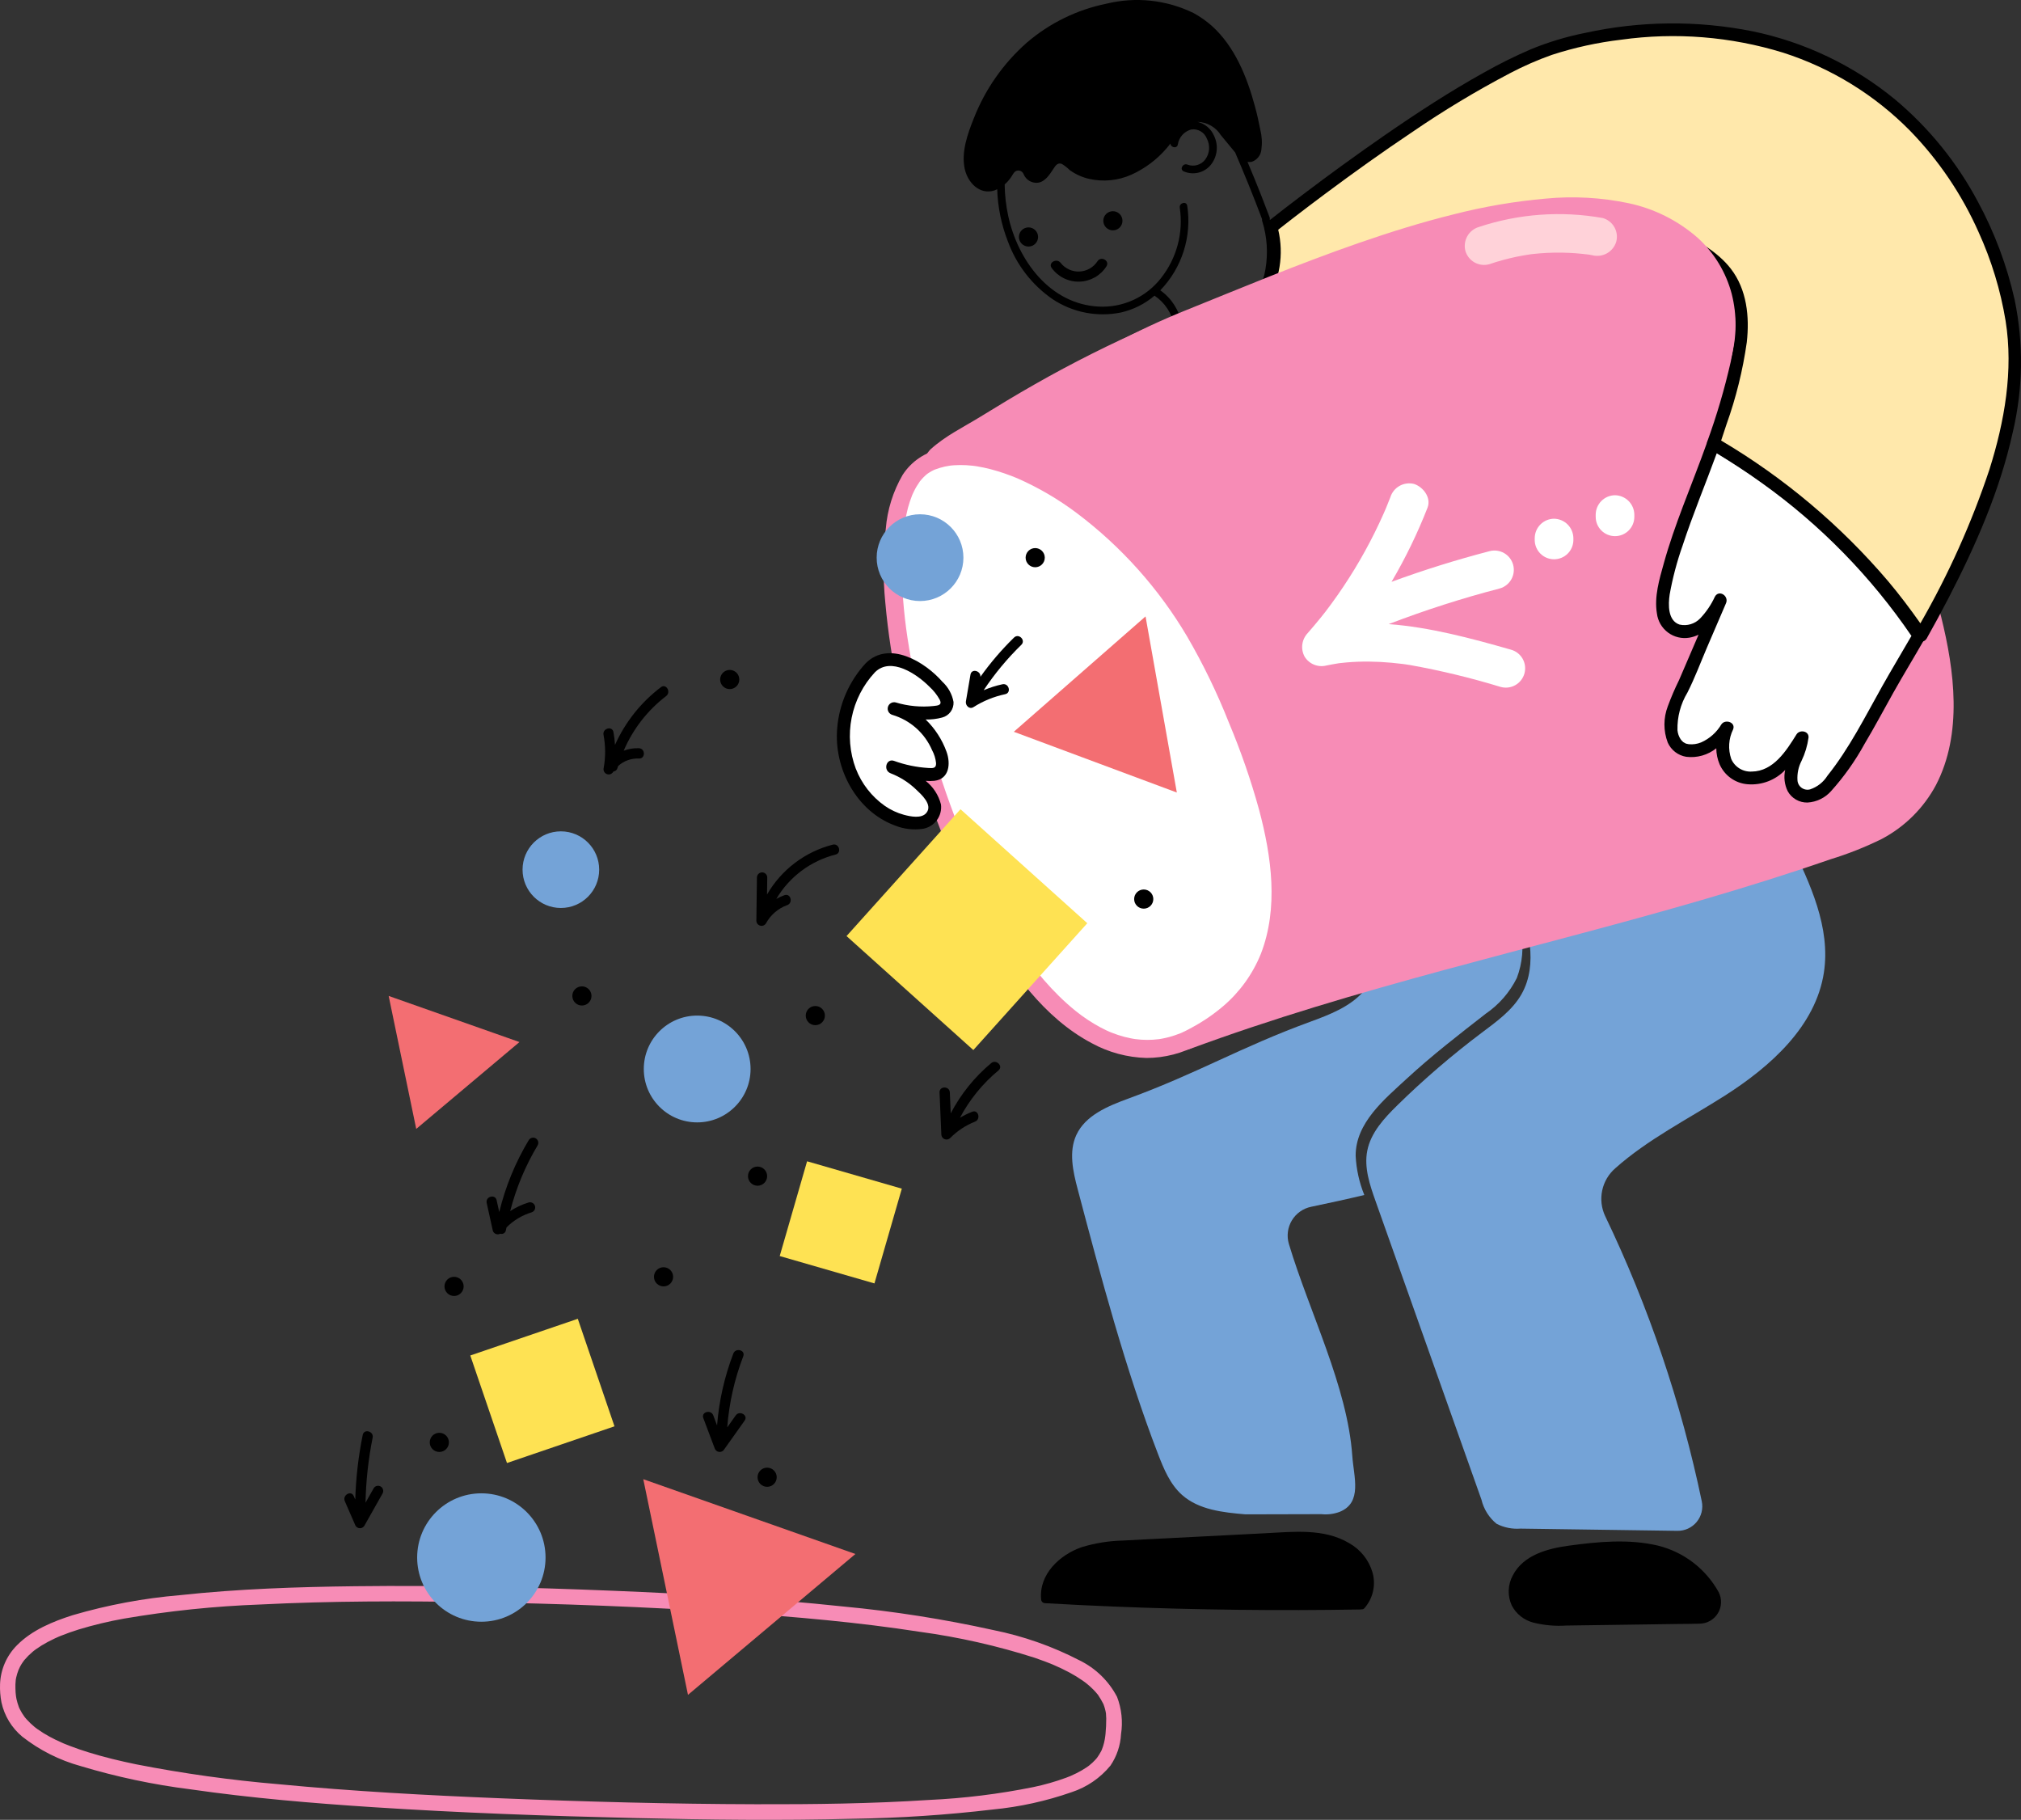 <?xml version="1.0" encoding="UTF-8" standalone="no"?>
<svg
   width="514.252"
   height="462.987"
   viewBox="0 0 514.252 462.987"
   fill="none"
   version="1.1"
   id="svg106"
   sodipodi:docname="HeroImage.svg"
   inkscape:version="1.1.1 (3bf5ae0d25, 2021-09-20)"
   xmlns:inkscape="http://www.inkscape.org/namespaces/inkscape"
   xmlns:sodipodi="http://sodipodi.sourceforge.net/DTD/sodipodi-0.dtd"
   xmlns="http://www.w3.org/2000/svg"
   xmlns:svg="http://www.w3.org/2000/svg">
  <rect x="0" y="0" width="514.252" height="462.987" fill="#333333" stroke="none"/>
  <defs
     id="defs110" />
  <sodipodi:namedview
     id="namedview108"
     pagecolor="#ffffff"
     bordercolor="#666666"
     borderopacity="1.0"
     inkscape:pageshadow="2"
     inkscape:pageopacity="0.0"
     inkscape:pagecheckerboard="0"
     showgrid="false"
     inkscape:zoom="1.6409774"
     inkscape:cx="256.85911"
     inkscape:cy="231.2646"
     inkscape:window-width="2560"
     inkscape:window-height="1369"
     inkscape:window-x="1592"
     inkscape:window-y="-8"
     inkscape:window-maximized="1"
     inkscape:current-layer="svg106" />
  <path
     d="m 455.553,214.426 c 5.072,10.383 10.285,21.578 8.547,32.984 -2.071,13.633 -13.521,23.897 -25.236,31.356 -9.399,5.98 -19.634,11.135 -27.852,18.461 -1.692,1.468 -2.86,3.448 -3.325,5.639 -0.466,2.191 -0.204,4.475 0.745,6.504 11.097,23.118 19.356,47.494 24.596,72.597 0.189,0.917 0.169,1.864 -0.058,2.773 -0.227,0.908 -0.655,1.753 -1.253,2.473 -0.598,0.721 -1.351,1.297 -2.202,1.687 -0.851,0.389 -1.779,0.582 -2.715,0.565 l -39.9,-0.566 c -2.099,0.161 -4.201,-0.261 -6.075,-1.218 -1.923,-1.562 -3.278,-3.714 -3.854,-6.124 -8.985,-25.326 -17.97,-50.653 -26.955,-75.978 -1.466,-4.132 -2.954,-8.512 -2.113,-12.805 0.899,-4.611 4.304,-8.289 7.673,-11.591 6.742,-6.609 13.91,-12.77 21.457,-18.442 3.795,-2.85 7.803,-5.709 10.131,-9.823 4.327,-7.65 1.669,-17.155 -1.081,-25.49 16.007,-15.149 48.016,-18.428 69.47,-13.002 z"
     fill="#74a3d7"
     id="path2" />
  <path
     d="m 273.884,288.746 c 2.305,-4.993 8.017,-7.345 13.222,-9.251 17.744,-6.499 28.408,-12.999 46.152,-19.496 5.051,-1.85 10.332,-3.857 13.822,-7.916 3.49,-4.059 4.36,-10.855 0.388,-14.455 l -0.014,-0.244 c 4.336,-5.133 9.674,-9.327 15.687,-12.325 6.014,-2.998 12.576,-4.736 19.285,-5.109 2.287,-0.13 4.582,-0.011 6.843,0.355 -1.774,1.221 -3.458,2.571 -5.036,4.038 -0.124,0.122 -0.213,0.275 -0.257,0.443 -0.044,0.168 -0.043,0.345 0.005,0.512 1.341,3.789 2.358,7.685 3.04,11.646 0.743,3.976 0.378,8.079 -1.054,11.862 -1.806,3.641 -4.514,6.76 -7.866,9.06 -6.89,5.362 -13.751,10.654 -20.172,16.587 -5.644,5.219 -13.037,11.224 -12.975,19.642 0.174,3.41 0.918,6.767 2.202,9.931 -4.472,1.076 -8.996,2.041 -13.523,2.995 -1.015,0.206 -1.976,0.621 -2.821,1.219 -0.846,0.598 -1.558,1.364 -2.092,2.252 -0.533,0.887 -0.877,1.876 -1.008,2.903 -0.131,1.027 -0.047,2.07 0.246,3.063 5.19,17.31 14.912,36.322 16.137,53.924 0.374,5.364 2.646,11.911 -3.233,14.263 -1.486,0.549 -3.08,0.747 -4.656,0.578 l -19.291,0.048 c -5.717,-0.483 -11.872,-1.144 -16.137,-4.939 -3.064,-2.726 -4.671,-6.668 -6.139,-10.479 -8.207,-21.294 -14.582,-45.244 -20.413,-67.294 -1.201,-4.538 -2.32,-9.535 -0.342,-13.813 z"
     fill="#74a3d7"
     id="path4" />
  <path
     d="m 238.688,116.125 c 3.416,-3.155 8.349,-5.497 12.295,-7.957 14.528,-9.167 29.757,-17.172 45.546,-23.94 32.743,-13.85 67.756,-21.003 102.387,-28.361 18.524,-3.94 57.562,17.182 77.399,60.769 19.836,43.586 29.827,84.66 -4.501,97.068 -56.732,20.505 -113.447,29.822 -170.027,50.746 0,0 -57.775,-127.036 -61.591,-136.669 -1.474,-3.724 -4.779,-8.634 -1.508,-11.656 z"
     fill="#f78cb6"
     id="path6" />
  <path
     d="m 236.833,114.272 c 3.724,-3.378 8.254,-5.56 12.502,-8.168 4.652,-2.857 9.309,-5.691 14.058,-8.379 9.457,-5.383 19.189,-10.267 29.157,-14.632 20.266,-8.536 41.231,-15.307 62.662,-20.237 10.651,-2.586 21.364,-4.916 32.082,-7.202 6.515,-1.389 13.058,-3.416 19.779,-2.685 12.134,1.318 23.577,7.405 33.263,14.556 13.323,9.951 24.453,22.541 32.695,36.985 4.727,8.55 8.842,17.426 12.314,26.559 3.445,8.399 6.311,17.024 8.579,25.814 3.421,13.754 5.498,29.744 -1.307,42.84 -3.125,5.844 -7.926,10.62 -13.786,13.715 -4.188,2.067 -8.536,3.792 -13.002,5.159 -5.469,1.892 -10.966,3.706 -16.492,5.444 -21.62,6.817 -43.56,12.541 -65.464,18.351 -21.94,5.82 -43.863,11.757 -65.395,18.962 -5.363,1.792 -10.696,3.667 -16.001,5.625 -0.557,0.154 -1.15,0.119 -1.685,-0.099 -0.536,-0.218 -0.984,-0.608 -1.275,-1.107 -2.117,-4.653 -4.233,-9.308 -6.348,-13.965 -5.026,-11.067 -10.05,-22.136 -15.074,-33.207 -6.029,-13.308 -12.052,-26.619 -18.07,-39.936 -5.16,-11.43 -10.303,-22.866 -15.428,-34.31 -1.627,-3.643 -3.242,-7.291 -4.846,-10.944 -0.557,-1.274 -1.106,-2.553 -1.648,-3.835 -1.206,-2.426 -2.234,-4.937 -3.075,-7.512 -0.436,-1.339 -0.5,-2.772 -0.185,-4.144 0.315,-1.373 0.998,-2.634 1.974,-3.648 0.497,-0.466 1.155,-0.72 1.836,-0.709 0.681,0.011 1.33,0.286 1.812,0.768 0.481,0.481 0.757,1.13 0.768,1.811 0.011,0.681 -0.242,1.339 -0.707,1.836 -0.293,0.255 -0.504,0.59 -0.609,0.964 -0.105,0.373 -0.099,0.769 0.018,1.139 0.244,1.123 0.619,2.214 1.117,3.249 0.621,1.387 1.242,2.765 1.823,4.169 l 0.218,0.532 c 0.195,0.477 -0.252,-0.585 -0.126,-0.298 0.052,0.119 0.101,0.24 0.153,0.355 0.236,0.551 0.473,1.101 0.709,1.651 1.461,3.369 2.953,6.719 4.446,10.072 4.872,10.935 9.778,21.853 14.719,32.756 5.941,13.171 11.896,26.335 17.864,39.493 5.18,11.434 10.365,22.863 15.556,34.29 l 5.096,11.22 c 0.8,1.759 1.749,3.514 2.423,5.32 0.03,0.079 0.071,0.156 0.106,0.234 l -2.961,-1.204 c 21.131,-7.803 42.753,-14.155 64.482,-20.059 21.367,-5.806 42.842,-11.218 64.115,-17.378 10.836,-3.136 21.62,-6.462 32.297,-10.108 2.68,-0.915 5.353,-1.851 8.019,-2.807 1.721,-0.585 3.404,-1.278 5.038,-2.074 1.497,-0.741 2.941,-1.586 4.32,-2.528 0.332,-0.226 0.656,-0.46 0.979,-0.697 0.041,-0.03 0.396,-0.296 0.099,-0.068 0.139,-0.106 0.275,-0.216 0.41,-0.326 0.635,-0.513 1.249,-1.051 1.842,-1.614 2.136,-1.959 3.905,-4.284 5.225,-6.864 0.656,-1.185 1.209,-2.424 1.651,-3.705 0.515,-1.45 0.938,-2.93 1.268,-4.433 0.162,-0.729 0.303,-1.463 0.423,-2.201 0.178,-1.046 0.178,-1.11 0.281,-2.112 0.177,-1.672 0.255,-3.351 0.269,-5.032 0.015,-3.492 -0.222,-6.981 -0.709,-10.438 -2.493,-17.443 -9.232,-34.247 -16.439,-50.207 -6.827,-15.501 -16.789,-29.42 -29.26,-40.882 -5.091,-4.649 -10.665,-8.738 -16.628,-12.197 -4.911,-2.966 -10.204,-5.245 -15.733,-6.773 -1.206,-0.328 -2.426,-0.614 -3.654,-0.844 -0.553,-0.105 -1.106,-0.177 -1.659,-0.277 -0.481,-0.082 0.046,0 0.122,0.014 l -0.475,-0.059 c -0.312,-0.037 -0.625,-0.069 -0.937,-0.098 -1.071,-0.098 -2.147,-0.14 -3.224,-0.124 -0.478,0.009 -0.959,0.03 -1.436,0.066 -0.246,0.018 -0.491,0.043 -0.738,0.066 -0.847,0.08 0.355,-0.078 -0.337,0.041 -4.61,0.778 -9.177,1.913 -13.745,2.889 -5.25,1.122 -10.495,2.266 -15.734,3.431 -21.08,4.439 -41.836,10.298 -62.126,17.538 -19.921,7.637 -39.047,17.209 -57.101,28.577 -3.846,2.362 -8.072,4.293 -11.442,7.347 -2.495,2.256 -6.215,-1.442 -3.708,-3.713 z"
     fill="#f78cb6"
     id="path8" />
  <path
     d="m 246.158,221.495 c -18.415,-40.45 -26.849,-96.069 -9.606,-103.918 17.242,-7.849 55.356,14.627 73.77,55.076 18.414,40.45 25.325,74.628 -7.093,91.405 -16.811,8.705 -38.65,-2.114 -57.071,-42.563 z"
     fill="#ffffff"
     id="path10" />
  <path
     d="m 225.388,134.569 c 0.385,-4.85 1.852,-9.551 4.295,-13.759 1.099,-1.704 2.534,-3.167 4.217,-4.298 1.683,-1.132 3.579,-1.908 5.572,-2.283 10.012,-2.048 20.619,2.306 29.117,7.25 12.225,7.375 22.829,17.153 31.169,28.742 4.84,6.534 8.99,13.551 12.385,20.939 3.625,7.78 6.852,15.738 9.67,23.845 4.503,13.174 7.98,27.633 5.485,41.581 -1.022,5.912 -3.406,11.505 -6.964,16.336 -4.121,5.348 -9.37,9.723 -15.373,12.816 -4.053,2.233 -8.604,3.41 -13.232,3.42 -4.883,-0.13 -9.664,-1.422 -13.948,-3.77 -12.129,-6.403 -20.748,-18.575 -27.309,-30.242 -2.287,-4.068 -4.369,-8.25 -6.308,-12.493 -6.802,-15.003 -11.975,-30.693 -15.428,-46.8 -1.631,-7.441 -2.789,-14.978 -3.465,-22.566 -0.619,-6.226 -0.579,-12.5 0.117,-18.718 z m 5.914,30.175 c 2.577,15.505 6.77,30.697 12.511,45.329 1.346,3.461 2.785,6.883 4.318,10.264 6.145,13.456 13.845,27.334 25.508,36.814 1.985,1.601 4.115,3.014 6.361,4.222 0.484,0.258 0.975,0.506 1.472,0.74 0.259,0.122 0.521,0.241 0.784,0.355 l 0.113,0.049 c 0.169,0.071 0.339,0.14 0.509,0.208 1.043,0.412 2.109,0.764 3.192,1.055 0.51,0.135 1.021,0.253 1.536,0.354 0.223,0.047 0.445,0.089 0.668,0.128 0.098,0.018 0.465,0.073 0.626,0.099 1.982,0.262 3.989,0.268 5.973,0.018 0.12,-0.019 0.301,-0.044 0.379,-0.058 0.242,-0.039 0.483,-0.084 0.724,-0.132 0.511,-0.102 1.018,-0.221 1.521,-0.354 0.983,-0.269 1.95,-0.593 2.896,-0.972 0.033,-0.015 0.067,-0.028 0.101,-0.037 0.034,-0.018 0.085,-0.043 0.211,-0.1 0.229,-0.104 0.458,-0.209 0.683,-0.317 0.663,-0.321 1.312,-0.667 1.951,-1.021 2.804,-1.51 5.441,-3.311 7.868,-5.374 4.237,-3.605 7.539,-8.182 9.624,-13.34 4.517,-11.651 2.736,-24.708 -0.445,-36.634 -2.076,-7.537 -4.637,-14.932 -7.668,-22.138 -2.99,-7.576 -6.546,-14.915 -10.64,-21.956 -7.21,-12.196 -16.742,-22.86 -28.056,-31.388 -4.691,-3.527 -9.773,-6.502 -15.144,-8.867 -0.243,-0.104 -0.903,-0.372 -1.442,-0.581 -0.649,-0.251 -1.303,-0.487 -1.961,-0.71 -1.119,-0.383 -2.252,-0.724 -3.4,-1.025 -1.147,-0.296 -2.305,-0.546 -3.474,-0.735 -0.216,-0.036 -0.432,-0.068 -0.649,-0.098 -0.062,0 -0.422,-0.051 -0.514,-0.06 -0.511,-0.056 -1.022,-0.098 -1.534,-0.126 -1.036,-0.061 -2.075,-0.057 -3.11,0.012 -0.237,0.016 -0.473,0.035 -0.71,0.059 -0.076,0 -0.275,0.032 -0.395,0.048 -0.424,0.063 -0.848,0.134 -1.266,0.227 -0.872,0.199 -1.73,0.457 -2.566,0.773 -0.059,0.021 -0.057,0.018 -0.066,0.018 l -0.113,0.06 c -0.178,0.087 -0.355,0.168 -0.532,0.262 -0.375,0.199 -0.728,0.428 -1.08,0.662 -0.055,0.037 -0.11,0.078 -0.164,0.119 -0.125,0.106 -0.253,0.211 -0.377,0.32 -0.347,0.311 -0.675,0.641 -0.983,0.99 -0.142,0.158 -0.275,0.323 -0.411,0.486 -0.034,0.039 -0.03,0.032 -0.039,0.042 l -0.092,0.139 c -0.27,0.393 -0.532,0.787 -0.779,1.197 -0.246,0.409 -0.459,0.816 -0.667,1.241 -0.094,0.19 -0.177,0.38 -0.271,0.573 -0.051,0.112 -0.101,0.223 -0.151,0.335 l -0.021,0.048 -0.037,0.096 c -0.398,1.015 -0.742,2.05 -1.032,3.101 -1.282,5.108 -1.826,10.372 -1.614,15.634 0.128,6.686 0.757,13.354 1.881,19.946 z"
     fill="#f78cb6"
     id="path12" />
  <path
     d="m 4.342,418.553 c 3.8,-3.847 9.118,-6.03 14.187,-7.638 8.918,-2.608 18.075,-4.313 27.334,-5.091 14.788,-1.596 29.691,-2.089 44.555,-2.267 21.887,-0.262 43.787,0.266 65.654,1.157 19.507,0.796 39.038,1.927 58.465,3.997 12.85,1.209 25.612,3.212 38.214,5.999 7.643,1.536 15.034,4.134 21.957,7.719 4.087,2.001 7.429,5.255 9.537,9.287 1.155,3.019 1.502,6.287 1.008,9.48 -0.151,2.871 -1.087,5.645 -2.708,8.019 -2.582,3.137 -6.002,5.474 -9.862,6.739 -6.505,2.275 -13.26,3.758 -20.12,4.417 -11.748,1.384 -23.558,2.166 -35.385,2.345 -18.539,0.48 -37.095,0.26 -55.631,-0.178 -22.234,-0.532 -44.472,-1.321 -66.667,-2.769 -15.517,-1.013 -31.034,-2.32 -46.438,-4.544 -9.451,-1.183 -18.785,-3.159 -27.905,-5.907 -5.406,-1.488 -10.462,-4.035 -14.875,-7.494 -2.693,-2.24 -4.558,-5.319 -5.295,-8.744 -0.288,-1.501 -0.407,-3.029 -0.355,-4.556 0.122,-3.754 1.671,-7.32 4.33,-9.971 z m -0.367,12.105 c 0.016,0.234 0.11,0.929 0.09,0.847 0.039,0.252 0.076,0.504 0.129,0.754 0.156,0.685 0.355,1.36 0.598,2.02 0.018,0.048 0.014,0.04 0.025,0.072 0.011,0.032 0,0 0,0 0.08,0.16 0.149,0.327 0.229,0.488 0.17,0.341 0.355,0.673 0.553,0.997 0.207,0.338 0.442,0.658 0.667,0.984 0.028,0.042 0.018,0.032 0.032,0.053 0.014,0.021 0.023,0.021 0.074,0.082 0.137,0.154 0.264,0.313 0.401,0.468 0.616,0.682 1.282,1.318 1.991,1.903 l 0.273,0.219 c 0.193,0.146 0.387,0.291 0.583,0.431 0.449,0.32 0.908,0.624 1.376,0.914 1.038,0.64 2.108,1.227 3.206,1.757 0.624,0.303 1.259,0.587 1.896,0.867 l 0.133,0.059 0.447,0.177 c 0.367,0.147 0.734,0.294 1.103,0.436 1.552,0.596 3.126,1.132 4.715,1.625 3.985,1.241 8.047,2.209 12.131,3.053 12.004,2.348 24.127,4.04 36.314,5.068 18.815,1.797 37.701,2.822 56.584,3.584 21.601,0.873 43.225,1.453 64.845,1.509 14.689,0.039 29.399,-0.14 44.061,-1.095 8.917,-0.413 17.789,-1.507 26.539,-3.274 2.816,-0.589 5.586,-1.381 8.287,-2.369 0.273,-0.103 0.545,-0.211 0.816,-0.318 l 0.236,-0.09 0.163,-0.075 c 0.493,-0.221 0.986,-0.443 1.47,-0.686 0.846,-0.42 1.664,-0.894 2.449,-1.418 0.177,-0.118 0.355,-0.24 0.52,-0.355 0.065,-0.046 0.127,-0.096 0.193,-0.144 0.298,-0.25 0.599,-0.495 0.887,-0.761 0.287,-0.266 0.517,-0.501 0.759,-0.769 0.117,-0.128 0.226,-0.261 0.34,-0.392 l 0.064,-0.08 c 0.378,-0.526 0.72,-1.076 1.025,-1.647 0.069,-0.139 0.129,-0.282 0.2,-0.419 v -0.016 c 0.099,-0.291 0.218,-0.574 0.311,-0.869 0.181,-0.581 0.327,-1.173 0.434,-1.773 0.053,-0.289 0.177,-1.318 0.082,-0.456 0.031,-0.31 0.074,-0.62 0.102,-0.933 0.116,-1.28 0.188,-2.583 0.178,-3.869 0,-0.381 -0.037,-0.759 -0.061,-1.14 v -0.078 -0.037 c -0.04,-0.199 -0.069,-0.401 -0.111,-0.6 -0.082,-0.39 -0.186,-0.775 -0.311,-1.154 -0.06,-0.188 -0.133,-0.371 -0.196,-0.557 -0.016,-0.044 -0.022,-0.064 -0.031,-0.092 l -0.031,-0.061 c -0.392,-0.778 -0.834,-1.531 -1.323,-2.252 -0.052,-0.072 -0.054,-0.08 -0.075,-0.111 -0.021,-0.018 -0.04,-0.039 -0.057,-0.061 -0.161,-0.19 -0.315,-0.383 -0.48,-0.567 -0.337,-0.38 -0.692,-0.743 -1.064,-1.091 -0.396,-0.376 -0.807,-0.73 -1.227,-1.076 l -0.284,-0.225 -0.018,-0.013 c -0.248,-0.177 -0.496,-0.367 -0.748,-0.544 -1.069,-0.742 -2.179,-1.421 -3.325,-2.036 -1.334,-0.72 -2.706,-1.366 -4.098,-1.963 l -0.066,-0.03 -0.167,-0.068 -0.576,-0.236 c -0.42,-0.177 -0.844,-0.333 -1.268,-0.494 -0.871,-0.332 -1.747,-0.648 -2.628,-0.947 -9.559,-3.059 -19.368,-5.278 -29.313,-6.631 -15.728,-2.436 -31.617,-3.82 -47.488,-4.885 -22.02,-1.479 -44.092,-2.279 -66.156,-2.66 -18.037,-0.312 -36.102,-0.309 -54.122,0.599 -11.656,0.426 -23.272,1.629 -34.768,3.602 -3.882,0.694 -7.719,1.616 -11.493,2.761 -1.532,0.479 -3.047,1.011 -4.536,1.61 -0.145,0.057 -0.289,0.117 -0.433,0.177 l -0.135,0.059 c -0.33,0.147 -0.66,0.291 -0.988,0.443 -0.597,0.279 -1.188,0.575 -1.773,0.887 -1.026,0.543 -2.015,1.153 -2.962,1.825 -0.112,0.079 -0.456,0.344 -0.491,0.365 -0.145,0.117 -0.291,0.232 -0.433,0.355 -0.363,0.307 -0.713,0.628 -1.052,0.963 -0.326,0.326 -0.633,0.666 -0.933,1.016 -0.06,0.069 -0.117,0.141 -0.177,0.212 -0.11,0.155 -0.223,0.305 -0.33,0.462 -0.234,0.342 -0.45,0.696 -0.649,1.064 -0.096,0.177 -0.342,0.75 -0.411,0.886 -0.238,0.612 -0.431,1.24 -0.576,1.88 -0.039,0.177 -0.066,0.365 -0.103,0.548 l -0.014,0.064 v 0.033 c -0.025,0.373 -0.069,0.743 -0.082,1.118 -0.005,0.693 0,1.404 0.05,2.112 z"
     fill="#f78cb6"
     id="path14" />
  <path
     d="m 177.402,285.551 c -7.503,0 -13.586,-6.083 -13.586,-13.586 0,-7.503 6.083,-13.585 13.586,-13.585 7.503,0 13.585,6.082 13.585,13.585 0,7.503 -6.082,13.586 -13.585,13.586 z"
     fill="#74a3d7"
     id="path16" />
  <path
     d="m 142.715,231.001 c -5.383,0 -9.748,-4.364 -9.748,-9.748 0,-5.383 4.365,-9.748 9.748,-9.748 5.384,0 9.749,4.365 9.749,9.748 0,5.384 -4.365,9.748 -9.749,9.748 z"
     fill="#74a3d7"
     id="path18" />
  <path
     d="m 122.482,412.589 c -9.021,0 -16.334,-7.313 -16.334,-16.334 0,-9.021 7.313,-16.334 16.334,-16.334 9.021,0 16.334,7.313 16.334,16.334 0,9.021 -7.313,16.334 -16.334,16.334 z"
     fill="#74a3d7"
     id="path20" />
  <path
     d="m 234.108,152.914 c -6.096,0 -11.037,-4.941 -11.037,-11.037 0,-6.095 4.941,-11.037 11.037,-11.037 6.096,0 11.037,4.942 11.037,11.037 0,6.096 -4.941,11.037 -11.037,11.037 z"
     fill="#74a3d7"
     id="path22" />
  <path
     d="m 257.968,186.175 41.482,15.455 -7.962,-44.805 z"
     fill="#f36e72"
     id="path24" />
  <path
     d="m 105.912,287.211 26.268,-22.098 -33.282,-11.732 z"
     fill="#f36e72"
     id="path26" />
  <path
     d="m 175.059,431.195 42.605,-35.839 -53.979,-19.03 z"
     fill="#f36e72"
     id="path28" />
  <path
     d="m 119.667,344.854 27.356,-9.335 9.335,27.356 -27.357,9.335 z"
     fill="#fee253"
     id="path30" />
  <path
     d="m 205.365,295.449 24.106,6.962 -6.963,24.106 -24.105,-6.963 z"
     fill="#fee253"
     id="path32" />
  <path
     d="m 276.667,234.88 -28.998,32.267 -32.267,-28.999 28.998,-32.267 z"
     fill="#fee253"
     id="path34" />
  <path
     d="m 192.606,223.209 c 0.013,-0.339 0.157,-0.66 0.401,-0.896 0.245,-0.236 0.571,-0.368 0.911,-0.368 0.34,0 0.666,0.132 0.911,0.368 0.244,0.236 0.388,0.557 0.4,0.896 l -0.056,4.372 c 1.802,-3.123 4.211,-5.855 7.084,-8.034 2.872,-2.179 6.152,-3.762 9.645,-4.656 1.639,-0.403 2.337,2.128 0.697,2.528 -3.13,0.793 -6.073,2.198 -8.658,4.133 -2.586,1.936 -4.762,4.364 -6.405,7.144 0.662,-0.373 1.355,-0.689 2.07,-0.945 1.596,-0.568 2.277,1.965 0.697,2.529 -2.309,0.833 -4.23,2.486 -5.398,4.644 -0.15,0.242 -0.374,0.429 -0.639,0.533 -0.264,0.104 -0.556,0.121 -0.83,0.046 -0.275,-0.074 -0.518,-0.236 -0.694,-0.459 -0.175,-0.224 -0.274,-0.499 -0.281,-0.783 z"
     fill="#000000"
     id="path36" />
  <path
     d="m 126.371,305.356 0.665,3.014 c 1.562,-6.45 4.095,-12.625 7.512,-18.315 0.18,-0.29 0.467,-0.498 0.799,-0.58 0.332,-0.082 0.682,-0.031 0.977,0.141 0.295,0.173 0.511,0.454 0.602,0.783 0.092,0.329 0.051,0.681 -0.114,0.981 -3.123,5.215 -5.478,10.853 -6.992,16.74 1.465,-0.961 3.063,-1.705 4.742,-2.208 0.331,-0.079 0.68,-0.027 0.973,0.146 0.293,0.174 0.507,0.454 0.598,0.782 0.09,0.328 0.05,0.678 -0.113,0.977 -0.164,0.299 -0.436,0.523 -0.761,0.624 -2.411,0.727 -4.602,2.044 -6.374,3.832 -0.044,0.234 -0.115,0.463 -0.157,0.699 -0.022,0.16 -0.078,0.314 -0.165,0.45 -0.087,0.137 -0.204,0.252 -0.341,0.338 -0.137,0.085 -0.291,0.14 -0.452,0.159 -0.161,0.02 -0.324,0.003 -0.477,-0.048 -0.172,0.094 -0.362,0.149 -0.557,0.16 -0.195,0.011 -0.39,-0.021 -0.572,-0.094 -0.181,-0.073 -0.344,-0.186 -0.476,-0.33 -0.132,-0.144 -0.231,-0.315 -0.289,-0.502 -0.52,-2.349 -1.039,-4.699 -1.557,-7.049 -0.362,-1.651 2.165,-2.35 2.529,-0.7 z"
     fill="#000000"
     id="path38" />
  <path
     d="m 153.568,186.952 c -0.312,-1.649 2.213,-2.355 2.529,-0.697 0.197,1.076 0.329,2.163 0.394,3.256 2.6,-5.798 6.617,-10.847 11.682,-14.684 1.345,-1.019 2.66,1.258 1.325,2.265 -4.735,3.624 -8.453,8.411 -10.792,13.896 1.235,-0.47 2.553,-0.685 3.874,-0.63 1.681,0.071 1.69,2.692 0,2.623 -1.944,-0.093 -3.847,0.588 -5.289,1.896 -0.052,0.177 -0.118,0.338 -0.165,0.511 -0.059,0.232 -0.187,0.442 -0.367,0.6 -0.18,0.158 -0.404,0.258 -0.642,0.286 -0.034,0.052 -0.084,0.087 -0.116,0.14 -0.166,0.265 -0.421,0.461 -0.719,0.555 -0.298,0.094 -0.62,0.078 -0.908,-0.043 -0.288,-0.121 -0.523,-0.341 -0.664,-0.62 -0.14,-0.279 -0.178,-0.599 -0.104,-0.903 0.507,-2.795 0.494,-5.66 -0.038,-8.451 z"
     fill="#000000"
     id="path40" />
  <path
     d="m 245.782,178.42 c 0.386,-2.266 0.773,-4.532 1.161,-6.797 0.277,-1.615 2.66,-0.986 2.525,0.571 2.546,-3.579 5.409,-6.922 8.555,-9.987 1.211,-1.176 3.066,0.675 1.853,1.853 -3.591,3.497 -6.801,7.366 -9.576,11.541 1.54,-0.655 3.138,-1.162 4.774,-1.515 1.646,-0.354 2.348,2.174 0.697,2.527 -2.864,0.606 -5.596,1.72 -8.067,3.288 -1.045,0.665 -2.1,-0.431 -1.922,-1.481 z"
     fill="#000000"
     id="path42" />
  <path
     d="m 241.691,277.942 c 0.076,1.773 0.152,3.542 0.227,5.307 2.555,-4.897 6.055,-9.239 10.296,-12.778 1.289,-1.064 3.153,0.775 1.853,1.854 -4.024,3.338 -7.354,7.431 -9.803,12.048 0.999,-0.591 2.043,-1.104 3.123,-1.532 1.574,-0.611 2.255,1.923 0.696,2.529 -2.376,0.934 -4.529,2.359 -6.318,4.182 -0.186,0.176 -0.419,0.294 -0.671,0.341 -0.251,0.046 -0.511,0.019 -0.748,-0.079 -0.237,-0.098 -0.44,-0.262 -0.585,-0.473 -0.145,-0.211 -0.227,-0.459 -0.234,-0.715 l -0.457,-10.684 c -0.073,-1.689 2.548,-1.685 2.621,0 z"
     fill="#000000"
     id="path44" />
  <path
     d="m 181.493,360.088 0.965,2.56 c 0.5,-6.263 1.894,-12.422 4.141,-18.29 0.601,-1.557 3.137,-0.886 2.528,0.697 -2.229,5.8 -3.603,11.893 -4.078,18.088 l 2.158,-3.039 c 0.97,-1.366 3.245,-0.057 2.264,1.323 l -5.224,7.35 c -0.136,0.215 -0.33,0.386 -0.56,0.493 -0.23,0.108 -0.486,0.148 -0.738,0.115 -0.252,-0.033 -0.489,-0.137 -0.683,-0.301 -0.195,-0.163 -0.339,-0.379 -0.415,-0.621 -0.964,-2.561 -1.928,-5.122 -2.892,-7.684 -0.589,-1.578 1.945,-2.257 2.534,-0.691 z"
     fill="#000000"
     id="path46" />
  <path
     d="m 90.002,380.6 0.396,0.904 c 0.163,-5.522 0.797,-11.019 1.896,-16.433 0.335,-1.653 2.863,-0.953 2.527,0.697 -1.097,5.448 -1.703,10.984 -1.811,16.541 l 2.085,-3.699 c 0.183,-0.286 0.469,-0.491 0.799,-0.571 0.329,-0.08 0.677,-0.029 0.97,0.143 0.294,0.171 0.509,0.449 0.601,0.775 0.093,0.327 0.055,0.677 -0.105,0.976 l -4.637,8.225 c -0.118,0.195 -0.283,0.357 -0.482,0.469 -0.198,0.112 -0.422,0.171 -0.65,0.171 -0.228,0 -0.451,-0.059 -0.65,-0.171 -0.198,-0.112 -0.364,-0.274 -0.481,-0.469 -0.908,-2.079 -1.815,-4.157 -2.72,-6.235 -0.67,-1.531 1.589,-2.861 2.263,-1.323 z"
     fill="#000000"
     id="path48" />
  <path
     d="m 115.539,329.714 c -1.346,0 -2.438,-1.092 -2.438,-2.438 0,-1.347 1.092,-2.439 2.438,-2.439 1.347,0 2.439,1.092 2.439,2.439 0,1.346 -1.092,2.438 -2.439,2.438 z"
     fill="#000000"
     id="path50" />
  <path
     d="m 192.764,301.667 c -1.346,0 -2.438,-1.092 -2.438,-2.438 0,-1.347 1.092,-2.439 2.438,-2.439 1.347,0 2.439,1.092 2.439,2.439 0,1.346 -1.092,2.438 -2.439,2.438 z"
     fill="#000000"
     id="path52" />
  <path
     d="m 207.462,260.818 c -1.347,0 -2.439,-1.091 -2.439,-2.438 0,-1.347 1.092,-2.438 2.439,-2.438 1.346,0 2.438,1.091 2.438,2.438 0,1.347 -1.092,2.438 -2.438,2.438 z"
     fill="#000000"
     id="path54" />
  <path
     d="m 195.203,378.266 c -1.347,0 -2.439,-1.092 -2.439,-2.438 0,-1.347 1.092,-2.439 2.439,-2.439 1.346,0 2.438,1.092 2.438,2.439 0,1.346 -1.092,2.438 -2.438,2.438 z"
     fill="#000000"
     id="path56" />
  <path
     d="m 168.842,327.276 c -1.347,0 -2.438,-1.092 -2.438,-2.439 0,-1.346 1.091,-2.438 2.438,-2.438 1.347,0 2.438,1.092 2.438,2.438 0,1.347 -1.091,2.439 -2.438,2.439 z"
     fill="#000000"
     id="path58" />
  <path
     d="m 111.789,369.399 c -1.347,0 -2.439,-1.091 -2.439,-2.438 0,-1.347 1.092,-2.438 2.439,-2.438 1.346,0 2.438,1.091 2.438,2.438 0,1.347 -1.092,2.438 -2.438,2.438 z"
     fill="#000000"
     id="path60" />
  <path
     d="m 148.069,255.819 c -1.346,0 -2.438,-1.092 -2.438,-2.438 0,-1.347 1.092,-2.438 2.438,-2.438 1.347,0 2.439,1.091 2.439,2.438 0,1.346 -1.092,2.438 -2.439,2.438 z"
     fill="#000000"
     id="path62" />
  <path
     d="m 291.027,231.173 c -1.347,0 -2.439,-1.091 -2.439,-2.438 0,-1.347 1.092,-2.438 2.439,-2.438 1.346,0 2.438,1.091 2.438,2.438 0,1.347 -1.092,2.438 -2.438,2.438 z"
     fill="#000000"
     id="path64" />
  <path
     d="m 185.683,175.315 c -1.346,0 -2.438,-1.092 -2.438,-2.438 0,-1.347 1.092,-2.439 2.438,-2.439 1.347,0 2.439,1.092 2.439,2.439 0,1.346 -1.092,2.438 -2.439,2.438 z"
     fill="#000000"
     id="path66" />
  <path
     d="m 263.41,144.316 c -1.346,0 -2.438,-1.092 -2.438,-2.439 0,-1.346 1.092,-2.438 2.438,-2.438 1.347,0 2.439,1.092 2.439,2.438 0,1.347 -1.092,2.439 -2.439,2.439 z"
     fill="#000000"
     id="path68" />
  <path
     d="m 283.179,58.607 c -1.346,0 -2.438,-1.092 -2.438,-2.438 0,-1.347 1.092,-2.438 2.438,-2.438 1.347,0 2.439,1.092 2.439,2.438 0,1.347 -1.092,2.438 -2.439,2.438 z"
     fill="#000000"
     id="path70" />
  <path
     d="m 261.706,62.726 c -1.346,0 -2.438,-1.092 -2.438,-2.438 0,-1.347 1.092,-2.438 2.438,-2.438 1.347,0 2.439,1.092 2.439,2.438 0,1.347 -1.092,2.438 -2.439,2.438 z"
     fill="#000000"
     id="path72" />
  <path
     d="m 269.887,66.88 c 0.567,0.722 1.299,1.298 2.135,1.68 0.835,0.382 1.749,0.56 2.667,0.518 0.917,-0.042 1.812,-0.303 2.608,-0.76 0.797,-0.458 1.473,-1.098 1.972,-1.869 0.919,-1.408 3.192,-0.096 2.265,1.322 -0.739,1.155 -1.748,2.112 -2.94,2.789 -1.193,0.677 -2.532,1.053 -3.902,1.096 -1.37,0.042 -2.73,-0.25 -3.962,-0.851 -1.232,-0.602 -2.299,-1.494 -3.108,-2.601 -1.023,-1.342 1.254,-2.649 2.265,-1.324 z"
     fill="#000000"
     id="path74" />
  <path
     d="m 247.794,30.095 c 2.901,-7.393 7.521,-13.988 13.478,-19.241 5.799,-4.979 12.775,-8.392 20.265,-9.915 7.42,-1.816 15.241,-0.984 22.112,2.353 1.682,0.912 3.256,2.011 4.692,3.275 5.852,5.256 8.977,13.043 10.981,20.48 0.532,1.951 0.977,3.937 1.363,5.928 0.416,1.653 0.513,3.371 0.286,5.061 -0.062,0.693 -0.32,1.353 -0.745,1.904 -0.425,0.551 -0.998,0.969 -1.653,1.204 -0.372,0.094 -0.761,0.105 -1.138,0.032 1.218,2.91 2.428,5.825 3.577,8.764 0.695,1.773 1.378,3.557 2.048,5.352 0.062,0.164 0.073,0.342 0.032,0.512 1.303,4.209 1.594,8.665 0.851,13.008 -0.744,4.342 -2.501,8.448 -5.13,11.983 -0.754,0.997 -2.462,0.018 -1.699,-0.993 2.504,-3.325 4.177,-7.2 4.882,-11.302 0.705,-4.102 0.42,-8.313 -0.83,-12.283 -0.049,-0.15 -0.059,-0.31 -0.028,-0.465 -2.144,-5.71 -4.444,-11.36 -6.849,-16.965 -1.224,-1.463 -2.429,-2.942 -3.644,-4.412 -0.636,-1.006 -1.511,-1.84 -2.546,-2.428 -1.035,-0.588 -2.2,-0.911 -3.39,-0.942 0.932,0.217 1.799,0.652 2.531,1.268 0.732,0.616 1.307,1.397 1.679,2.278 0.58,1.188 0.808,2.517 0.659,3.83 -0.15,1.313 -0.671,2.557 -1.503,3.584 -0.814,0.983 -1.926,1.674 -3.168,1.967 -1.242,0.293 -2.546,0.174 -3.714,-0.341 -1.153,-0.516 -0.154,-2.211 0.993,-1.699 0.791,0.295 1.657,0.327 2.468,0.089 0.81,-0.237 1.522,-0.731 2.029,-1.407 0.561,-0.756 0.896,-1.655 0.969,-2.594 0.072,-0.939 -0.121,-1.879 -0.559,-2.712 -0.299,-0.781 -0.854,-1.438 -1.576,-1.861 -0.721,-0.423 -1.565,-0.589 -2.393,-0.469 -0.881,0.234 -1.675,0.722 -2.283,1.402 -0.608,0.68 -1.003,1.523 -1.138,2.425 -0.22,1.146 -1.83,0.777 -1.894,-0.259 -0.294,0.401 -0.595,0.794 -0.911,1.16 -2.463,2.881 -5.527,5.189 -8.977,6.76 -3.394,1.522 -7.19,1.899 -10.817,1.076 -1.77,-0.411 -3.441,-1.17 -4.916,-2.233 -0.599,-0.595 -1.265,-1.119 -1.984,-1.562 -1.114,-0.447 -1.671,0.491 -2.192,1.291 -0.933,1.419 -2.092,3.263 -3.933,3.492 -0.754,0.076 -1.512,-0.094 -2.161,-0.483 -0.65,-0.389 -1.157,-0.977 -1.446,-1.677 -0.109,-0.29 -0.307,-0.539 -0.566,-0.71 -0.259,-0.171 -0.566,-0.255 -0.876,-0.241 -0.925,0.064 -1.241,0.908 -1.679,1.58 -0.479,0.728 -1.054,1.389 -1.708,1.965 0.029,2.708 0.334,5.405 0.912,8.051 2.456,11.265 10.574,22.364 22.97,23.022 3.055,0.165 6.104,-0.417 8.885,-1.693 2.78,-1.277 5.209,-3.212 7.075,-5.636 1.958,-2.491 3.386,-5.356 4.197,-8.419 0.81,-3.063 0.986,-6.259 0.516,-9.393 -0.204,-1.241 1.69,-1.773 1.896,-0.523 0.593,3.874 0.282,7.832 -0.906,11.567 -1.189,3.734 -3.225,7.143 -5.948,9.961 2.834,2 4.782,5.02 5.435,8.426 0.177,1.241 -1.715,1.773 -1.896,0.532 -0.287,-1.536 -0.878,-3 -1.738,-4.305 -0.859,-1.305 -1.97,-2.425 -3.268,-3.296 -2.45,2.092 -5.37,3.559 -8.512,4.276 -2.981,0.612 -6.054,0.629 -9.042,0.051 -2.988,-0.578 -5.832,-1.741 -8.37,-3.421 -5.237,-3.609 -9.221,-8.758 -11.401,-14.733 -1.648,-4.23 -2.564,-8.709 -2.706,-13.247 -0.217,0.111 -0.44,0.209 -0.668,0.296 -3.797,1.241 -6.83,-1.983 -7.589,-5.451 -0.945,-4.3 0.733,-8.952 2.309,-12.899 z"
     fill="#000000"
     id="path76" />
  <path
     d="m 275.219,393.625 c 3.442,-1.048 7.011,-1.618 10.608,-1.694 3.965,-0.228 7.934,-0.409 11.899,-0.612 l 24.215,-1.241 c 7.106,-0.363 14.985,-1.305 21.383,2.536 2.884,1.617 5.015,4.305 5.93,7.482 0.433,1.56 0.471,3.204 0.11,4.783 -0.361,1.579 -1.109,3.043 -2.178,4.261 -0.093,0.111 -0.214,0.196 -0.35,0.246 -0.136,0.05 -0.283,0.064 -0.427,0.041 -0.064,0.023 -0.132,0.038 -0.2,0.044 -20.886,0.355 -41.77,0.109 -62.652,-0.737 -5.887,-0.237 -11.772,-0.525 -17.653,-0.866 -0.259,-0.008 -0.504,-0.114 -0.687,-0.297 -0.182,-0.183 -0.288,-0.429 -0.296,-0.687 -0.601,-6.364 4.735,-11.33 10.298,-13.259 z"
     fill="#000000"
     id="path78" />
  <path
     d="m 399.257,393.229 c 7.448,-1.012 15.227,-1.755 22.627,0 3.242,0.804 6.285,2.266 8.937,4.296 2.652,2.03 4.858,4.584 6.481,7.504 0.438,0.84 0.652,1.78 0.622,2.727 -0.031,0.947 -0.306,1.87 -0.797,2.68 -0.492,0.81 -1.184,1.48 -2.01,1.944 -0.827,0.465 -1.758,0.708 -2.706,0.707 -1.789,0.062 -3.586,0.05 -5.375,0.075 l -21.117,0.296 -7.311,0.103 c -2.86,0.193 -5.733,-0.065 -8.512,-0.765 -1.149,-0.307 -2.221,-0.848 -3.151,-1.588 -0.93,-0.74 -1.697,-1.664 -2.255,-2.714 -0.565,-1.215 -0.836,-2.547 -0.791,-3.886 0.045,-1.34 0.404,-2.651 1.049,-3.826 2.725,-5.228 8.948,-6.824 14.309,-7.553 z"
     fill="#000000"
     id="path80" />
  <path
     d="m 221.466,169.869 c 0.775,-0.845 1.757,-1.474 2.849,-1.825 1.092,-0.351 2.256,-0.411 3.379,-0.175 4.964,1.218 9.318,4.194 12.257,8.375 0.414,0.453 0.713,0.998 0.873,1.59 0.16,0.592 0.175,1.214 0.046,1.813 -0.233,0.45 -0.585,0.828 -1.018,1.092 -0.432,0.264 -0.928,0.405 -1.435,0.407 -3.667,0.509 -7.401,0.213 -10.941,-0.869 2.769,0.821 5.297,2.304 7.365,4.322 2.068,2.017 3.613,4.508 4.502,7.256 0.339,0.685 0.506,1.441 0.488,2.205 -0.018,0.763 -0.222,1.511 -0.593,2.179 -0.35,0.332 -0.772,0.579 -1.234,0.718 -0.462,0.14 -0.95,0.17 -1.426,0.087 -3.254,-0.142 -6.468,-0.778 -9.532,-1.887 3.624,1.383 6.812,3.71 9.234,6.739 0.928,0.971 1.489,2.235 1.587,3.575 -0.017,0.663 -0.204,1.311 -0.542,1.883 -0.338,0.571 -0.816,1.046 -1.389,1.381 -1.062,0.54 -2.26,0.755 -3.444,0.618 -8.059,-0.463 -15.511,-7.803 -17.456,-17.202 -0.745,-3.958 -0.55,-8.035 0.566,-11.905 1.117,-3.87 3.125,-7.424 5.864,-10.377 z"
     fill="#ffffff"
     id="path82" />
  <path
     d="m 213.032,185.212 c 0.514,-6.155 3.074,-11.96 7.27,-16.492 5.938,-5.886 15.058,-0.354 19.507,4.742 1.473,1.359 2.464,3.16 2.823,5.132 0.048,0.894 -0.215,1.777 -0.745,2.498 -0.53,0.722 -1.294,1.237 -2.161,1.458 -1.367,0.368 -2.781,0.536 -4.196,0.499 2.376,2.294 4.196,5.102 5.32,8.208 1.084,2.981 0.736,6.95 -3.1,7.39 -0.737,0.072 -1.48,0.075 -2.218,0.011 1.926,1.519 3.297,3.632 3.901,6.009 0.175,1.416 -0.198,2.846 -1.042,3.995 -0.845,1.15 -2.098,1.933 -3.501,2.189 -2.437,0.37 -4.929,0.077 -7.214,-0.848 -9.826,-3.663 -15.554,-14.615 -14.644,-24.791 z m 4.74,10.362 c 1.47,3.802 4.029,7.086 7.357,9.439 1.479,1.029 3.122,1.8 4.859,2.279 1.674,0.445 4.522,1.064 5.766,-0.523 1.626,-2.068 -1.343,-4.673 -2.721,-5.973 -1.851,-1.761 -4.03,-3.14 -6.414,-4.059 -1.951,-0.734 -1.137,-3.869 0.871,-3.16 2.791,1.014 5.713,1.622 8.677,1.807 1.12,0.06 2.067,0.177 2.021,-1.211 -0.116,-1.168 -0.464,-2.3 -1.021,-3.332 -0.926,-2.148 -2.313,-4.065 -4.064,-5.616 -1.75,-1.551 -3.82,-2.697 -6.064,-3.357 -0.409,-0.125 -0.753,-0.404 -0.96,-0.778 -0.206,-0.375 -0.258,-0.815 -0.144,-1.227 0.113,-0.413 0.383,-0.764 0.752,-0.98 0.369,-0.217 0.808,-0.28 1.223,-0.177 3.128,0.945 6.413,1.255 9.663,0.913 1.142,-0.126 2.208,-0.215 1.55,-1.596 -0.696,-1.248 -1.59,-2.375 -2.648,-3.336 -3.172,-3.192 -9.774,-7.687 -13.849,-3.646 -3.011,3.233 -5.061,7.242 -5.92,11.575 -0.859,4.334 -0.493,8.821 1.057,12.958 z"
     fill="#000000"
     id="path84" />
  <path
     d="m 435.995,112.885 c 20.883,12.144 38.763,28.835 52.313,48.834 -1.702,2.986 -3.435,5.957 -5.198,8.911 -5.609,9.372 -9.874,18.844 -16.605,27.444 -1.022,1.477 -2.324,2.738 -3.832,3.712 -0.762,0.476 -1.637,0.738 -2.535,0.759 -0.898,0.021 -1.785,-0.2 -2.567,-0.64 -2.128,-1.419 -2.219,-4.556 -1.419,-6.986 0.8,-2.429 2.233,-4.699 2.398,-7.249 -1.769,3.346 -4.244,6.269 -7.253,8.565 -3.16,2.061 -7.711,2.506 -10.525,0 -1.053,-1.083 -1.812,-2.417 -2.203,-3.876 -0.392,-1.459 -0.403,-2.994 -0.033,-4.458 0.208,-0.942 0.505,-1.863 0.887,-2.749 -0.567,0.896 -1.215,1.737 -1.937,2.513 -1.027,1.172 -2.321,2.079 -3.774,2.644 -1.452,0.565 -3.019,0.772 -4.568,0.603 -3.06,-0.532 -6.738,-5.081 -0.901,-16.1 2.887,-6.647 6.634,-15.512 9.521,-22.156 -1.079,2.397 -2.631,4.553 -4.562,6.337 -0.982,0.876 -2.201,1.441 -3.503,1.625 -1.302,0.184 -2.63,-0.022 -3.816,-0.591 -3.288,-1.95 -3.167,-6.696 -2.376,-10.434 2.678,-12.663 8.173,-24.506 12.488,-36.708 z"
     fill="#ffffff"
     id="path86" />
  <path
     d="m 423.367,143.301 c 1.365,-4.914 3.073,-9.723 4.869,-14.491 2.057,-5.457 4.228,-10.871 6.179,-16.368 0.053,-0.127 0.123,-0.246 0.207,-0.355 l 0.027,-0.044 c 0.071,-0.111 0.154,-0.213 0.25,-0.304 0.231,-0.272 0.554,-0.45 0.908,-0.503 0.353,-0.052 0.714,0.026 1.014,0.22 16.388,9.594 31.012,21.923 43.237,36.454 3.455,4.146 6.683,8.474 9.672,12.967 0.147,0.251 0.225,0.536 0.225,0.827 0,0.291 -0.078,0.576 -0.225,0.827 -2.623,4.597 -5.387,9.11 -7.98,13.724 -2.433,4.336 -4.756,8.732 -7.308,13 -2.367,4.322 -5.226,8.354 -8.521,12.018 -1.536,1.725 -3.694,2.769 -6,2.903 -1.02,0.023 -2.026,-0.232 -2.912,-0.738 -0.885,-0.505 -1.616,-1.243 -2.114,-2.133 -0.827,-1.68 -1.055,-3.592 -0.647,-5.419 -1.215,1.272 -2.698,2.259 -4.341,2.889 -1.643,0.63 -3.405,0.887 -5.159,0.753 -1.547,-0.111 -3.034,-0.643 -4.301,-1.538 -1.267,-0.895 -2.265,-2.12 -2.886,-3.541 -0.548,-1.29 -0.836,-2.676 -0.846,-4.078 -1.065,0.853 -2.289,1.485 -3.602,1.857 -1.312,0.372 -2.686,0.478 -4.04,0.31 -1.024,-0.165 -1.991,-0.583 -2.813,-1.215 -0.823,-0.633 -1.474,-1.461 -1.897,-2.408 -1.127,-2.977 -1.12,-6.265 0.02,-9.237 0.836,-2.27 1.792,-4.495 2.862,-6.665 0.903,-2.084 1.801,-4.17 2.692,-6.258 0.754,-1.761 1.514,-3.52 2.268,-5.282 -0.733,0.36 -1.513,0.614 -2.318,0.755 -0.951,0.164 -1.926,0.132 -2.865,-0.093 -0.94,-0.224 -1.823,-0.638 -2.598,-1.215 -0.774,-0.577 -1.423,-1.305 -1.907,-2.14 -0.484,-0.836 -0.794,-1.761 -0.909,-2.72 -0.713,-4.259 0.62,-8.687 1.759,-12.759 z m 4.032,15.606 c 0.93,0.205 1.897,0.169 2.809,-0.106 0.912,-0.275 1.738,-0.779 2.4,-1.464 1.543,-1.62 2.808,-3.485 3.743,-5.518 1.014,-1.903 3.648,-0.231 2.837,1.654 -1.627,3.749 -3.241,7.503 -4.839,11.262 -1.635,3.826 -3.109,7.792 -4.995,11.499 -1.727,2.875 -2.6,6.182 -2.515,9.535 0.074,0.812 0.344,1.594 0.787,2.279 0.157,0.231 0.343,0.441 0.554,0.626 0.308,0.298 0,0.033 0.202,0.165 0.165,0.106 0.331,0.2 0.505,0.29 -0.127,-0.065 -0.037,0.015 0.238,0.086 0.199,0.054 0.402,0.095 0.606,0.122 1.069,0.105 2.148,-0.054 3.141,-0.465 2.142,-0.952 3.934,-2.547 5.128,-4.564 0.96,-1.449 3.724,-0.559 2.996,1.262 -0.57,1.159 -0.905,2.419 -0.988,3.708 -0.082,1.288 0.091,2.581 0.509,3.802 0.436,1.007 1.172,1.855 2.106,2.43 0.934,0.576 2.023,0.85 3.118,0.787 5.524,-0.058 8.799,-5.307 11.395,-9.468 0.8,-1.28 3.207,-0.886 3.054,0.829 -0.282,2.054 -0.884,4.052 -1.784,5.921 -0.78,1.515 -1.137,3.214 -1.032,4.915 0.02,0.379 0.124,0.747 0.305,1.08 0.18,0.333 0.432,0.622 0.737,0.846 0.305,0.224 0.657,0.377 1.029,0.448 0.371,0.072 0.754,0.06 1.121,-0.035 1.839,-0.605 3.408,-1.835 4.433,-3.477 5.57,-6.964 9.576,-15.011 13.928,-22.754 2.419,-4.309 4.985,-8.537 7.448,-12.821 -10.278,-15.075 -23.132,-28.221 -37.972,-38.836 -3.747,-2.704 -7.626,-5.222 -11.571,-7.625 -2.862,7.841 -6.088,15.552 -8.69,23.493 -1.428,4.042 -2.526,8.194 -3.284,12.413 -0.383,2.557 -0.511,6.702 2.541,7.686 z"
     fill="#000000"
     id="path88" />
  <path
     d="m 323.39,57.848 c 0,0 49.57,-39.609 73.494,-46.22 23.509,-6.492 49.488,-5.675 71.299,6.166 31.215,16.962 41.746,48.997 43.934,64.753 3.389,24.346 -8.239,52.315 -23.288,79.105 -13.767,-20.003 -31.815,-36.689 -52.832,-48.85 0.267,-0.788 0.549,-1.57 0.803,-2.362 4.449,-13.864 11.172,-32.427 0.874,-42.72 -7.129,-7.123 -29.276,-16.416 -37.995,-14.562 -34.632,7.357 -81.71,27.145 -81.71,27.145 5.215,-6.797 8.09,-14.313 5.421,-22.454 z"
     fill="#ffe8ab"
     id="path90" />
  <path
     d="m 316.554,79.474 c 2.432,-3.016 4.281,-6.459 5.451,-10.153 1.038,-3.616 0.97,-7.46 -0.195,-11.037 -0.028,-0.12 -0.041,-0.243 -0.039,-0.367 0,-0.035 0,-0.067 -0.011,-0.103 -0.006,-0.181 0.023,-0.362 0.087,-0.532 0.012,-0.043 0.027,-0.085 0.044,-0.126 0.065,-0.124 0.148,-0.238 0.245,-0.339 0.037,-0.039 0.052,-0.096 0.096,-0.131 2.977,-2.38 6.006,-4.696 9.044,-6.999 6.921,-5.249 13.955,-10.349 21.103,-15.299 8.221,-5.675 16.609,-11.156 25.358,-16.006 3.805,-2.144 7.72,-4.085 11.729,-5.817 4.482,-1.844 9.133,-3.249 13.887,-4.194 13.993,-3.068 28.468,-3.213 42.519,-0.426 13.369,2.757 25.863,8.734 36.398,17.414 8.599,7.216 15.728,16.019 21,25.93 4.255,7.855 7.407,16.259 9.365,24.976 2.312,11.168 2.142,22.709 -0.499,33.805 -3.252,14.718 -9.407,28.728 -16.314,42.07 -1.801,3.477 -3.663,6.922 -5.586,10.335 -0.148,0.244 -0.356,0.446 -0.605,0.586 -0.248,0.14 -0.529,0.214 -0.814,0.214 -0.285,0 -0.566,-0.074 -0.814,-0.214 -0.249,-0.14 -0.457,-0.342 -0.605,-0.586 -10.53,-15.394 -23.702,-28.804 -38.905,-39.609 -4.305,-3.086 -8.746,-5.969 -13.323,-8.65 -0.309,-0.185 -0.55,-0.465 -0.686,-0.799 -0.136,-0.334 -0.16,-0.703 -0.068,-1.051 2.422,-6.653 4.421,-13.452 5.985,-20.358 1.242,-6.043 1.983,-13.027 -0.805,-18.774 -2.371,-4.887 -7.116,-7.827 -11.727,-10.347 -5.349,-2.943 -11.02,-5.258 -16.901,-6.896 -2.464,-0.73 -4.997,-1.2 -7.558,-1.401 -2.458,-0.026 -4.905,0.321 -7.259,1.03 -6.804,1.582 -13.537,3.456 -20.216,5.481 -12.702,3.85 -25.239,8.248 -37.656,12.945 -4.41,1.664 -8.803,3.37 -13.18,5.12 -2.128,0.853 -4.243,1.826 -6.405,2.605 -0.096,0.035 -0.188,0.078 -0.282,0.119 -0.315,0.083 -0.647,0.072 -0.956,-0.033 -0.308,-0.106 -0.579,-0.299 -0.777,-0.558 -0.199,-0.258 -0.317,-0.569 -0.339,-0.894 -0.022,-0.325 0.052,-0.649 0.214,-0.932 z m 17.823,-7.448 c 12.472,-4.771 25.068,-9.248 37.824,-13.208 6.882,-2.128 13.818,-4.123 20.822,-5.822 2.802,-0.845 5.678,-1.416 8.59,-1.704 2.575,-0.034 5.143,0.264 7.642,0.887 6.114,1.45 12.032,3.631 17.625,6.496 4.859,2.421 10.133,5.308 13.52,9.675 4.112,5.308 4.8,12.236 4.078,18.722 -1.009,7.114 -2.737,14.108 -5.158,20.873 -0.447,1.382 -0.903,2.76 -1.368,4.134 16.043,9.492 30.399,21.582 42.481,35.777 2.904,3.447 5.621,7.049 8.214,10.736 7.159,-12.446 13.053,-25.579 17.591,-39.201 3.809,-12.1 6.122,-25.086 4.098,-37.744 -1.29,-7.819 -3.609,-15.433 -6.898,-22.644 -4.242,-9.54 -10.14,-18.255 -17.419,-25.74 -9.002,-9.132 -20.082,-15.947 -32.293,-19.861 -13.327,-4.104 -27.393,-5.231 -41.203,-3.3 -5.991,0.703 -11.899,1.995 -17.636,3.859 -3.664,1.298 -7.23,2.857 -10.67,4.667 -8.539,4.479 -16.808,9.454 -24.765,14.901 -7.566,5.061 -14.975,10.356 -22.274,15.795 -2.653,1.976 -5.29,3.973 -7.911,5.992 l -0.412,0.316 -0.01,0.009 -0.109,0.083 -0.737,0.573 -1.197,0.931 c -0.52,0.406 -1.036,0.812 -1.554,1.22 0.734,3.107 0.845,6.329 0.327,9.48 -0.517,3.151 -1.653,6.168 -3.341,8.878 4.036,-1.632 8.084,-3.225 12.143,-4.779 z"
     fill="#000000"
     id="path92" />
  <path
     d="m 256.92,114.864 c -0.899,0.058 -1.791,-0.191 -2.53,-0.705 -0.74,-0.514 -1.284,-1.263 -1.543,-2.125 -0.26,-0.863 -0.22,-1.788 0.113,-2.624 0.333,-0.837 0.939,-1.537 1.72,-1.985 0,0 29.228,-18.586 45.059,-24.878 32.743,-13.02 86.861,-37.655 118.148,-27.148 34.88,11.704 22.99,57.695 -9.693,57.633 -54.062,-0.113 -119.939,1.896 -151.274,1.832 z"
     fill="#f78cb6"
     id="path94" />
  <path
     d="m 256.92,117.485 c -1.016,0.008 -2.021,-0.211 -2.941,-0.642 -0.92,-0.431 -1.732,-1.063 -2.376,-1.849 -0.643,-0.786 -1.103,-1.707 -1.344,-2.694 -0.241,-0.987 -0.258,-2.015 -0.049,-3.01 0.297,-0.982 0.791,-1.893 1.451,-2.678 0.66,-0.785 1.473,-1.428 2.39,-1.89 3.687,-2.32 7.402,-4.596 11.143,-6.827 6.03,-3.609 12.132,-7.131 18.335,-10.449 5.924,-3.173 12.017,-6.019 18.253,-8.524 6.928,-2.786 13.832,-5.636 20.771,-8.395 7.696,-3.059 15.428,-6.019 23.257,-8.732 7.906,-2.74 15.903,-5.238 24.025,-7.249 7.728,-1.982 15.606,-3.328 23.554,-4.026 7.002,-0.664 14.064,-0.271 20.95,1.165 6.54,1.377 12.615,4.412 17.643,8.815 4.208,3.826 7.218,8.789 8.666,14.289 1.34,5.301 1.297,10.857 -0.122,16.138 -1.427,5.332 -4.128,10.238 -7.87,14.294 -3.916,4.217 -8.881,7.317 -14.388,8.986 -3.003,0.894 -6.114,1.377 -9.247,1.434 -4.483,0.098 -8.977,0 -13.46,0.018 -9.519,0.033 -19.036,0.11 -28.551,0.229 -9.546,0.118 -19.091,0.256 -28.634,0.415 -9.129,0.15 -18.257,0.31 -27.385,0.48 -8.269,0.149 -16.539,0.291 -24.811,0.426 -6.969,0.108 -13.938,0.206 -20.908,0.252 -2.781,0.019 -5.563,0.026 -8.345,0.023 -0.684,-0.018 -1.333,-0.302 -1.81,-0.792 -0.477,-0.489 -0.745,-1.146 -0.745,-1.83 0,-0.684 0.268,-1.34 0.745,-1.83 0.477,-0.49 1.126,-0.774 1.81,-0.792 13.548,0.027 27.098,-0.229 40.645,-0.463 17.646,-0.305 35.289,-0.645 52.941,-0.909 18.512,-0.277 37.025,-0.484 55.541,-0.467 1.743,0 3.483,0.027 5.22,-0.127 0.355,-0.032 0.71,-0.073 1.054,-0.112 0.619,-0.069 -0.617,0.096 0,0 0.177,-0.027 0.344,-0.05 0.514,-0.078 0.732,-0.119 1.461,-0.263 2.181,-0.433 1.347,-0.316 2.671,-0.725 3.962,-1.223 0.195,-0.075 1.227,-0.423 0.427,-0.167 0.304,-0.113 0.6,-0.246 0.887,-0.397 0.625,-0.295 1.241,-0.611 1.846,-0.949 1.134,-0.647 2.228,-1.362 3.275,-2.142 0.14,-0.103 0.6,-0.376 -0.037,0.032 0.128,-0.082 0.247,-0.195 0.365,-0.289 0.24,-0.196 0.479,-0.394 0.71,-0.596 0.505,-0.437 0.998,-0.887 1.473,-1.359 0.901,-0.903 1.752,-1.855 2.55,-2.849 0.355,-0.43 -0.363,0.5 -0.037,0.049 0.091,-0.124 0.178,-0.244 0.273,-0.367 0.181,-0.245 0.359,-0.492 0.532,-0.743 0.374,-0.54 0.729,-1.093 1.064,-1.658 0.649,-1.079 1.232,-2.197 1.745,-3.346 0.068,-0.135 0.127,-0.273 0.178,-0.415 -0.21,0.727 -0.105,0.255 -0.032,0.071 0.11,-0.279 0.221,-0.559 0.328,-0.841 0.227,-0.607 0.435,-1.223 0.624,-1.848 0.364,-1.193 0.654,-2.408 0.869,-3.637 0.044,-0.244 0.081,-0.489 0.12,-0.736 0.039,-0.246 0.208,-0.615 -0.01,0.107 0.03,-0.147 0.048,-0.296 0.053,-0.445 0.075,-0.64 0.128,-1.283 0.16,-1.93 0.061,-1.241 0.042,-2.485 -0.055,-3.724 -0.024,-0.295 -0.052,-0.591 -0.085,-0.886 -0.001,-0.15 -0.019,-0.298 -0.054,-0.444 0.238,0.623 0.057,0.387 0.013,0.108 -0.101,-0.638 -0.213,-1.275 -0.355,-1.906 -0.272,-1.22 -0.627,-2.42 -1.064,-3.591 -0.087,-0.29 -0.198,-0.571 -0.333,-0.842 0.438,0.737 -0.064,-0.14 -0.16,-0.355 -0.279,-0.6 -0.579,-1.192 -0.901,-1.773 -0.608,-1.151 -1.324,-2.241 -2.138,-3.256 0.542,0.644 -0.162,-0.188 -0.288,-0.341 -0.207,-0.246 -0.418,-0.491 -0.633,-0.73 -0.473,-0.529 -0.966,-1.038 -1.48,-1.529 -0.486,-0.465 -0.988,-0.912 -1.506,-1.342 -0.147,-0.122 -1.036,-0.812 -0.408,-0.339 -0.324,-0.245 -0.651,-0.488 -0.984,-0.724 -1.245,-0.873 -2.548,-1.66 -3.901,-2.353 -0.684,-0.355 -1.378,-0.686 -2.082,-0.993 -0.11,-0.048 -0.729,-0.303 -0.1,-0.046 l -0.553,-0.225 c -0.44,-0.174 -0.882,-0.341 -1.328,-0.5 -1.469,-0.524 -2.965,-0.967 -4.481,-1.328 -1.472,-0.355 -2.962,-0.631 -4.46,-0.848 -0.135,-0.019 -0.798,-0.105 -0.068,-0.012 l -0.578,-0.073 c -0.389,-0.046 -0.778,-0.089 -1.167,-0.128 -0.854,-0.086 -1.711,-0.155 -2.569,-0.206 -3.464,-0.192 -6.936,-0.159 -10.395,0.098 -1.823,0.128 -3.642,0.305 -5.457,0.532 l -0.665,0.083 c -0.094,0.012 -0.839,0.11 -0.192,0.023 -0.446,0.06 -0.886,0.124 -1.34,0.188 -0.977,0.144 -1.952,0.298 -2.926,0.463 -7.862,1.382 -15.631,3.247 -23.263,5.586 -15.382,4.602 -30.34,10.498 -45.207,16.53 -3.32,1.345 -6.639,2.693 -9.958,4.043 -1.542,0.623 -3.086,1.242 -4.63,1.858 -0.312,0.124 -0.622,0.248 -0.933,0.376 l -0.462,0.192 c -0.554,0.23 0.558,-0.242 0,0 -0.71,0.305 -1.408,0.613 -2.107,0.931 -6.184,2.81 -12.169,6.066 -18.079,9.398 -5.519,3.117 -10.979,6.334 -16.381,9.653 -1.68,1.027 -3.355,2.062 -5.025,3.105 l -1.291,0.812 -0.28,0.177 -0.052,0.032 c -0.057,0.037 -0.119,0.076 -0.177,0.106 -0.237,0.167 -0.214,0.144 0.067,-0.07 -0.094,0.078 -0.177,0.159 -0.269,0.246 -0.153,0.151 -0.366,0.56 -0.041,0 -0.083,0.144 -0.177,0.289 -0.259,0.429 -0.277,0.447 0.074,-0.532 0.016,-0.025 -0.011,0.1 -0.158,0.373 -0.114,0.467 l 0.054,-0.383 c -0.011,0.106 -0.016,0.211 -0.016,0.315 0.028,0.355 -0.178,0.43 -0.048,-0.067 -0.03,0.117 0.078,0.355 0.101,0.463 l 0.044,0.152 c 0.096,0.263 0.066,0.201 -0.09,-0.177 0,0.122 0.168,0.316 0.223,0.422 l 0.087,0.137 c 0.16,0.224 0.12,0.176 -0.119,-0.146 0.022,0.11 0.266,0.275 0.341,0.355 0.374,0.404 -0.495,-0.27 0,0 0.14,0.098 0.29,0.183 0.447,0.252 -0.018,0.019 -0.568,-0.178 0.033,0 0.178,0.053 0.355,0.087 0.545,0.122 -0.694,-0.138 -0.076,-0.034 0.088,-0.03 0.35,-0.009 0.699,0.052 1.025,0.18 0.326,0.127 0.623,0.319 0.874,0.563 0.251,0.245 0.45,0.537 0.586,0.859 0.136,0.323 0.206,0.67 0.206,1.02 0,0.35 -0.07,0.697 -0.206,1.019 -0.136,0.323 -0.335,0.615 -0.586,0.859 -0.251,0.245 -0.548,0.436 -0.874,0.564 -0.326,0.128 -0.675,0.189 -1.025,0.18 z"
     fill="#f78cb6"
     id="path96" />
  <path
     d="m 376.299,57.747 c 10.153,-3.372 20.988,-4.156 31.521,-2.279 1.254,0.351 2.32,1.183 2.963,2.316 0.643,1.133 0.813,2.474 0.472,3.731 -0.378,1.237 -1.215,2.283 -2.34,2.921 -1.125,0.639 -2.451,0.822 -3.707,0.512 -0.52,-0.115 -1.045,-0.201 -1.575,-0.255 h -0.06 c -0.355,-0.041 -0.709,-0.082 -1.054,-0.119 -1.127,-0.118 -2.257,-0.202 -3.388,-0.25 -2.405,-0.108 -4.815,-0.066 -7.214,0.124 -0.564,0.044 -1.128,0.096 -1.692,0.158 -0.275,0.028 -0.552,0.066 -0.828,0.096 -1.179,0.19 -2.355,0.378 -3.526,0.621 -2.356,0.495 -4.679,1.133 -6.958,1.91 -1.257,0.338 -2.596,0.167 -3.728,-0.475 -1.132,-0.643 -1.965,-1.706 -2.319,-2.958 -0.318,-1.257 -0.138,-2.588 0.502,-3.715 0.639,-1.127 1.689,-1.965 2.931,-2.337 z"
     fill="#ffd2d9"
     id="path98" />
  <path
     d="m 410.948,125.995 c 1.297,0.022 2.535,0.547 3.452,1.464 0.917,0.917 1.442,2.155 1.464,3.452 v 0.578 c 0,1.304 -0.518,2.554 -1.44,3.476 -0.922,0.922 -2.172,1.44 -3.476,1.44 -1.304,0 -2.554,-0.518 -3.476,-1.44 -0.922,-0.922 -1.44,-2.172 -1.44,-3.476 v -0.578 c 0.013,-1.3 0.535,-2.543 1.455,-3.462 0.919,-0.919 2.161,-1.441 3.461,-1.454 z"
     fill="#ffffff"
     id="path100" />
  <path
     d="m 332.732,161.093 c 1.152,-1.316 2.278,-2.653 3.378,-4.011 0.339,-0.42 0.67,-0.842 1.005,-1.265 l 0.119,-0.147 0.1,-0.133 c 0.487,-0.643 0.973,-1.287 1.45,-1.938 2.107,-2.874 4.087,-5.836 5.941,-8.886 1.816,-2.99 3.502,-6.052 5.059,-9.186 0.777,-1.566 1.521,-3.149 2.233,-4.747 0.189,-0.429 0.376,-0.862 0.565,-1.293 l 0.075,-0.177 0.058,-0.142 c 0.355,-0.873 0.71,-1.743 1.052,-2.621 0.375,-1.237 1.211,-2.282 2.335,-2.92 1.125,-0.638 2.451,-0.819 3.705,-0.506 2.32,0.75 4.433,3.481 3.433,6.047 -2.549,6.517 -5.611,12.823 -9.156,18.857 8.186,-3.004 16.504,-5.604 24.955,-7.802 1.25,-0.327 2.579,-0.148 3.699,0.498 1.12,0.646 1.94,1.707 2.284,2.953 0.343,1.246 0.182,2.577 -0.448,3.705 -0.631,1.129 -1.68,1.963 -2.921,2.324 -9.594,2.496 -19.041,5.527 -28.296,9.078 10.5,0.792 20.899,3.589 31.034,6.483 0.632,0.163 1.225,0.45 1.745,0.844 0.52,0.395 0.956,0.889 1.284,1.454 0.327,0.564 0.538,1.189 0.621,1.836 0.084,0.648 0.037,1.305 -0.136,1.934 -0.173,0.63 -0.47,1.218 -0.873,1.731 -0.404,0.514 -0.905,0.942 -1.475,1.259 -0.57,0.318 -1.198,0.519 -1.847,0.591 -0.649,0.073 -1.305,0.015 -1.931,-0.169 -7.521,-2.297 -15.172,-4.145 -22.912,-5.534 -0.436,-0.069 -0.874,-0.136 -1.312,-0.202 l -0.532,-0.075 -0.126,-0.016 c -0.949,-0.101 -1.894,-0.222 -2.837,-0.307 -1.889,-0.177 -3.786,-0.273 -5.675,-0.292 -1.889,-0.02 -3.783,0.046 -5.675,0.207 -0.58,0.05 -1.159,0.115 -1.739,0.177 l -0.197,0.02 -0.233,0.037 c -1.014,0.165 -2.023,0.342 -3.028,0.554 -1.046,0.266 -2.149,0.191 -3.148,-0.216 -1,-0.407 -1.842,-1.123 -2.405,-2.044 -0.514,-0.948 -0.716,-2.035 -0.578,-3.105 0.139,-1.069 0.611,-2.069 1.35,-2.855 z"
     fill="#ffffff"
     id="path102" />
  <path
     d="m 395.435,131.968 c 1.297,0.022 2.535,0.547 3.453,1.465 0.917,0.917 1.442,2.155 1.465,3.452 v 0.578 c -0.025,1.288 -0.554,2.515 -1.473,3.417 -0.919,0.902 -2.156,1.407 -3.444,1.407 -1.288,0 -2.525,-0.505 -3.444,-1.407 -0.919,-0.902 -1.448,-2.129 -1.473,-3.417 v -0.578 c 0.013,-1.3 0.535,-2.543 1.454,-3.463 0.919,-0.919 2.162,-1.441 3.462,-1.454 z"
     fill="#ffffff"
     id="path104" />
</svg>
